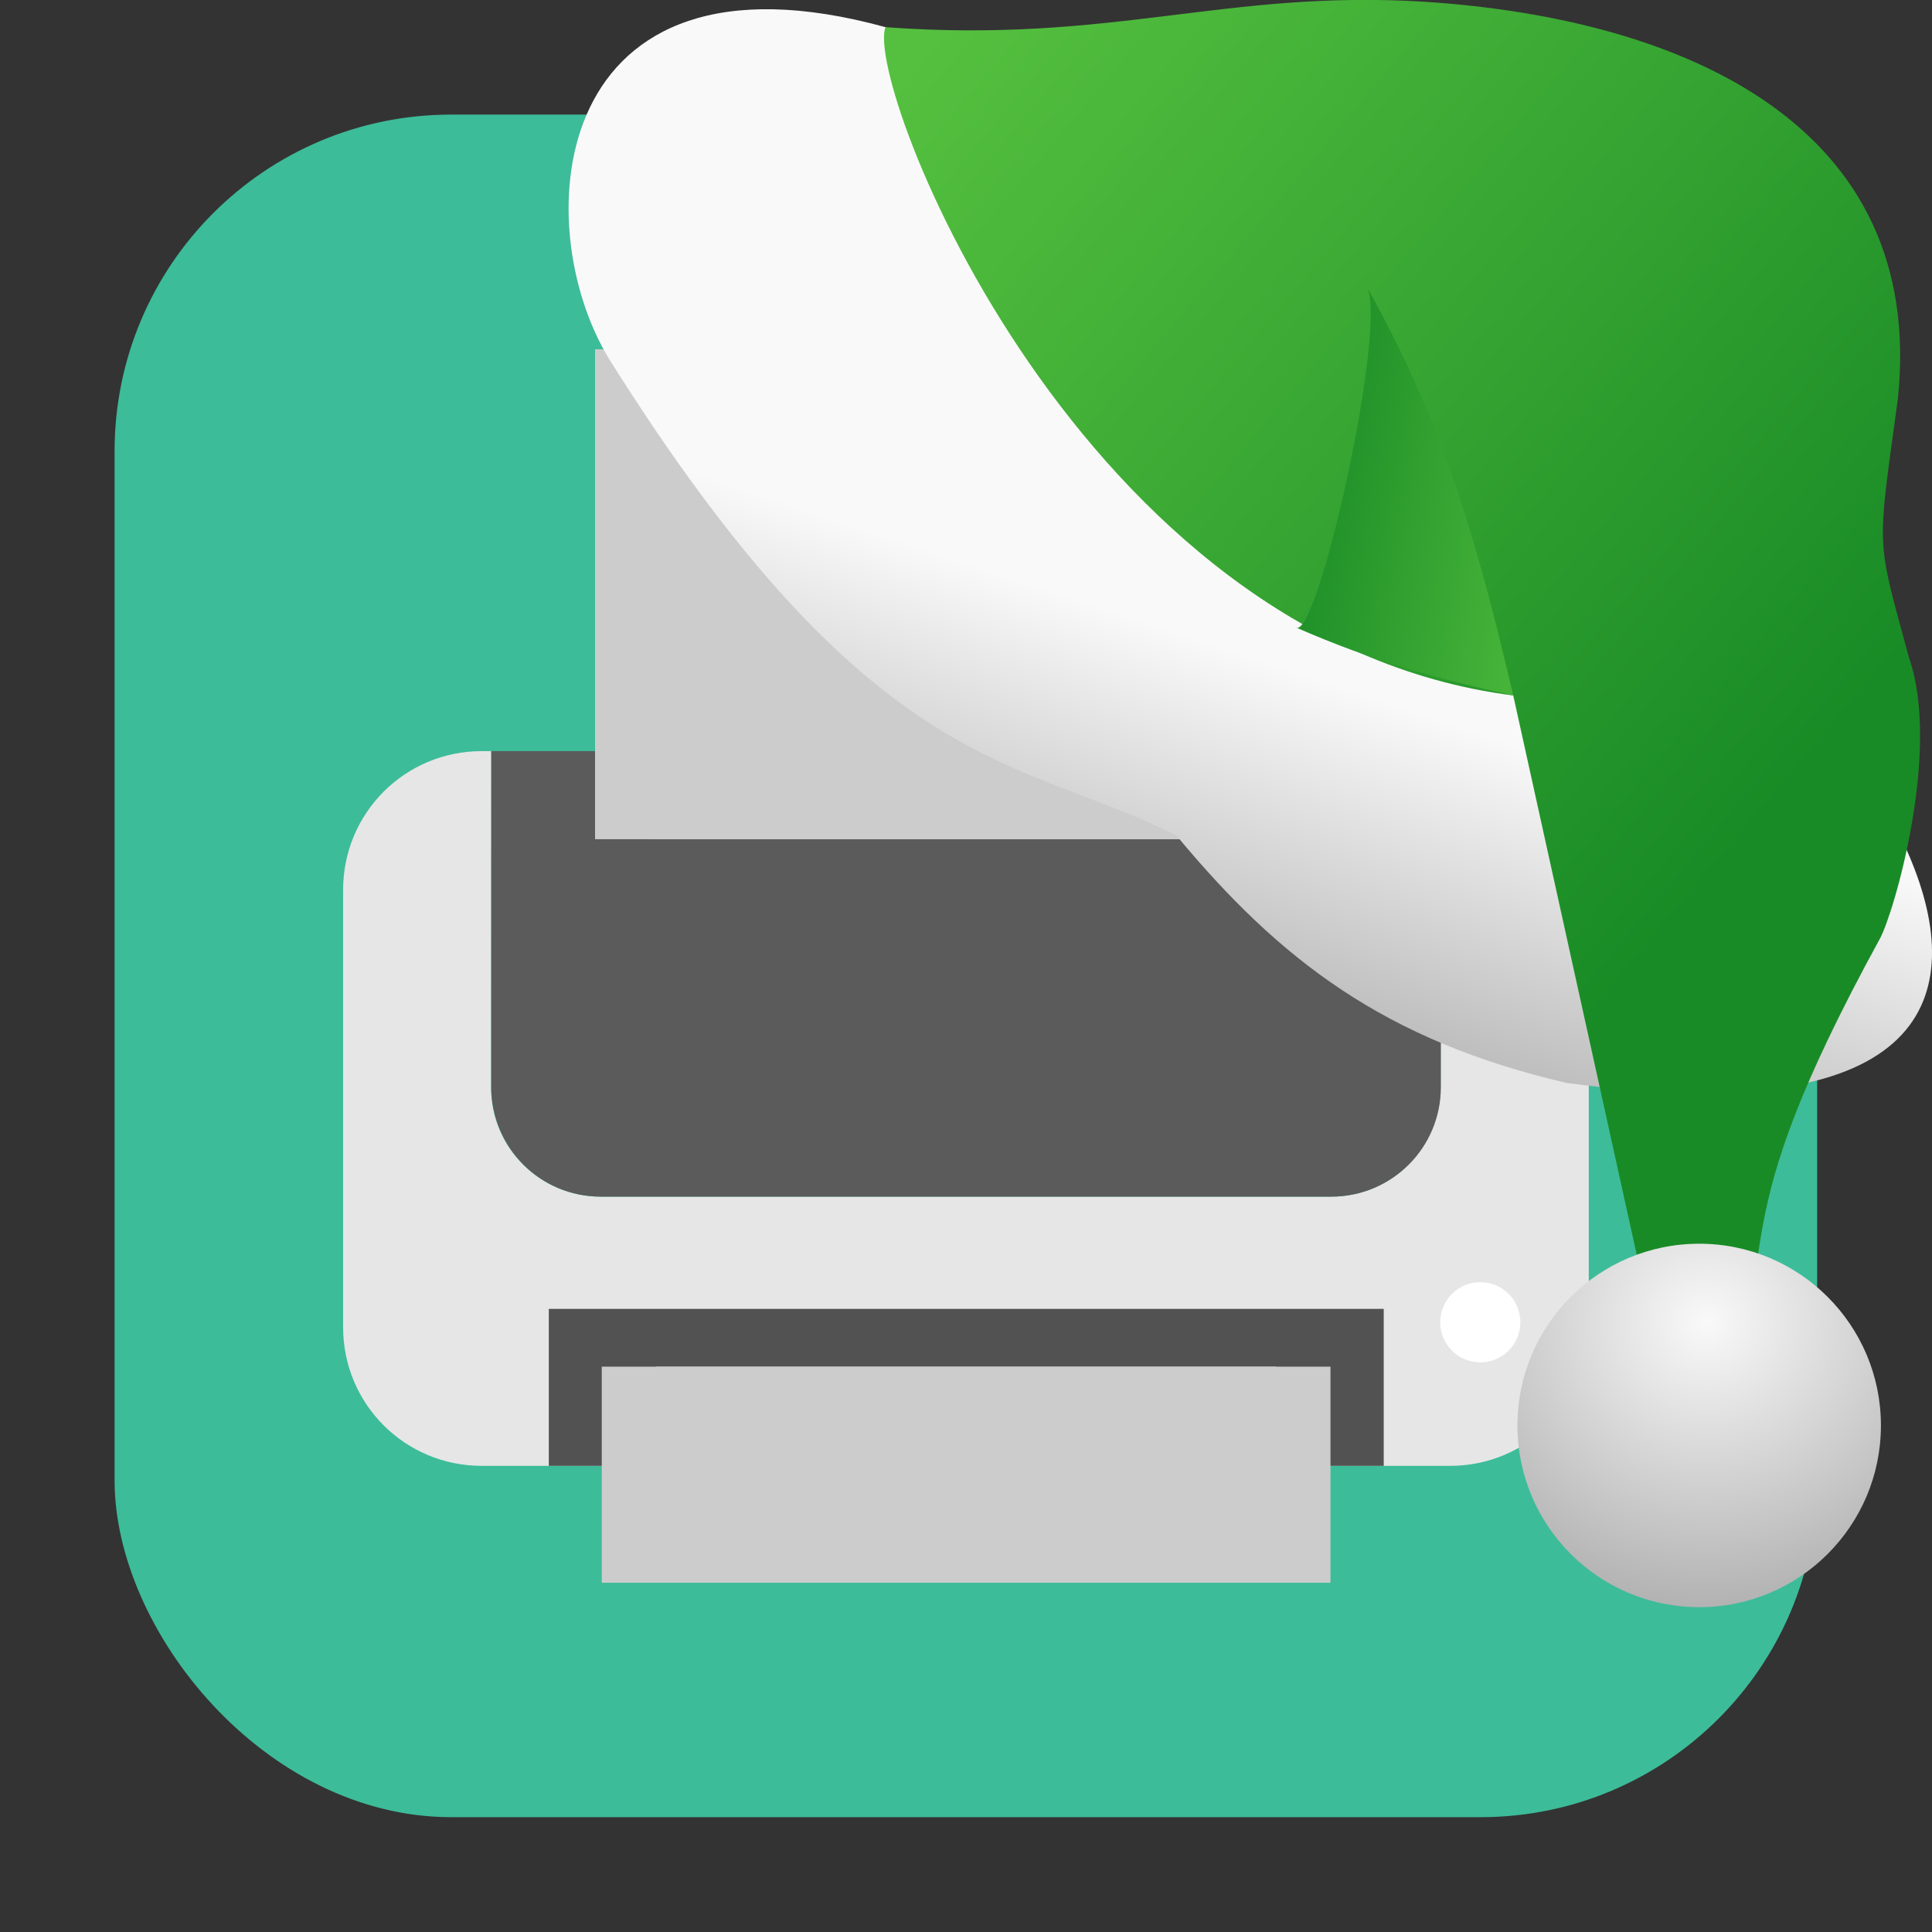 <svg xmlns="http://www.w3.org/2000/svg" xmlns:xlink="http://www.w3.org/1999/xlink" viewBox="0 0 32 32"><rect x="0" y="0" width="32" height="32" fill="#333333" stroke="none"/><defs><linearGradient xlink:href="#3" id="4" gradientUnits="userSpaceOnUse" x1="27.558" y1="-133.46" x2="22.09" y2="-134.43"/><linearGradient xlink:href="#3" id="2" gradientUnits="userSpaceOnUse" x1="15.879" y1="-141.91" x2="30.32" y2="-129.74"/><linearGradient id="3"><stop stop-color="#55c03f"/><stop offset="1" stop-color="#198b26"/></linearGradient><linearGradient id="1"><stop stop-color="#f9f9f9"/><stop offset="1" stop-color="#999"/></linearGradient><linearGradient xlink:href="#1" id="0" gradientUnits="userSpaceOnUse" x1="17.658" y1="-133.51" x2="15.02" y2="-125.58"/><radialGradient xlink:href="#1" id="5" cx="-176.59" cy="-120.91" r="3.01" gradientUnits="userSpaceOnUse" gradientTransform="matrix(2.211.057-.055 2.125 412.97 145.84)"/></defs><rect width="28.2" height="28.2" x="1.898" y="1.898" fill="#3dbc99" fill-rule="evenodd" rx="5.575"/><path d="m8.137 12.441h-.158c-1.272 0-2.296 1.026-2.296 2.298v7.244c0 1.272 1.024 2.296 2.296 2.296h16.04c1.272 0 2.296-1.024 2.296-2.296v-7.244c0-1.272-1.024-2.298-2.296-2.298h-.158v5.565c0 .502-.203.955-.531 1.283-.328.328-.781.531-1.283.531h-12.1c-.502 0-.955-.203-1.283-.531-.328-.328-.531-.781-.531-1.283z" fill="#e6e6e6"/><path d="m8.137 12.441v5.565c0 .502.203.955.531 1.283.328.328.781.531 1.283.531h12.1c.502 0 .955-.203 1.283-.531.328-.328.531-.781.531-1.283v-5.565z" fill="#5b5b5b"/><path fill="#525252" d="m9.09 21.679h13.829v2.6h-13.829z"/><g fill="#ccc"><path d="m9.967 22.636h12.07v3.579h-12.07z"/><path d="m10.868 22.636h10.265v2.725h-10.265z"/></g><circle cx="24.518" cy="21.901" r=".664" fill="#fff"/><g fill="#ccc"><path d="m9.856 5.785h12.07v8.115h-12.07z"/><path d="m10.757 6.583h10.265v7.316h-10.265z"/></g><g transform="translate(-.916 143.06)"><path d="m15.583-142.61c-5.577-1.531-5.951 3.24-4.58 5.493 4.381 6.983 6.796 6.577 9.398 7.895 1.712 2.064 3.451 3.4 6.469 4.1 11.69 1.559 3.242-8.417.92-8.649-5.065.012-7.547-6.123-12.206-8.838" fill="url(#0)"/><path d="m15.583-142.61c3.76.276 5.616-.626 8.93-.421 4.319.283 8.307 2.053 7.838 6.574-.347 2.567-.37 2.25.186 4.296.532 1.535-.252 4.232-.487 4.654-2.715 4.963-1.536 4.965-2.656 7.742l-.906-.418-2.508-11.358c-7.177-.909-10.754-10.11-10.398-11.07" fill="url(#2)"/><path d="m22.374-132.67c.362.274 1.553-5.105 1.172-5.653 1.379 2.44 1.919 4.616 2.435 6.783-1.276-.283-2.289-.554-3.607-1.13" fill="url(#4)"/><circle r="3.01" cy="-119.45" cx="29.06" fill="url(#5)"/></g></svg>